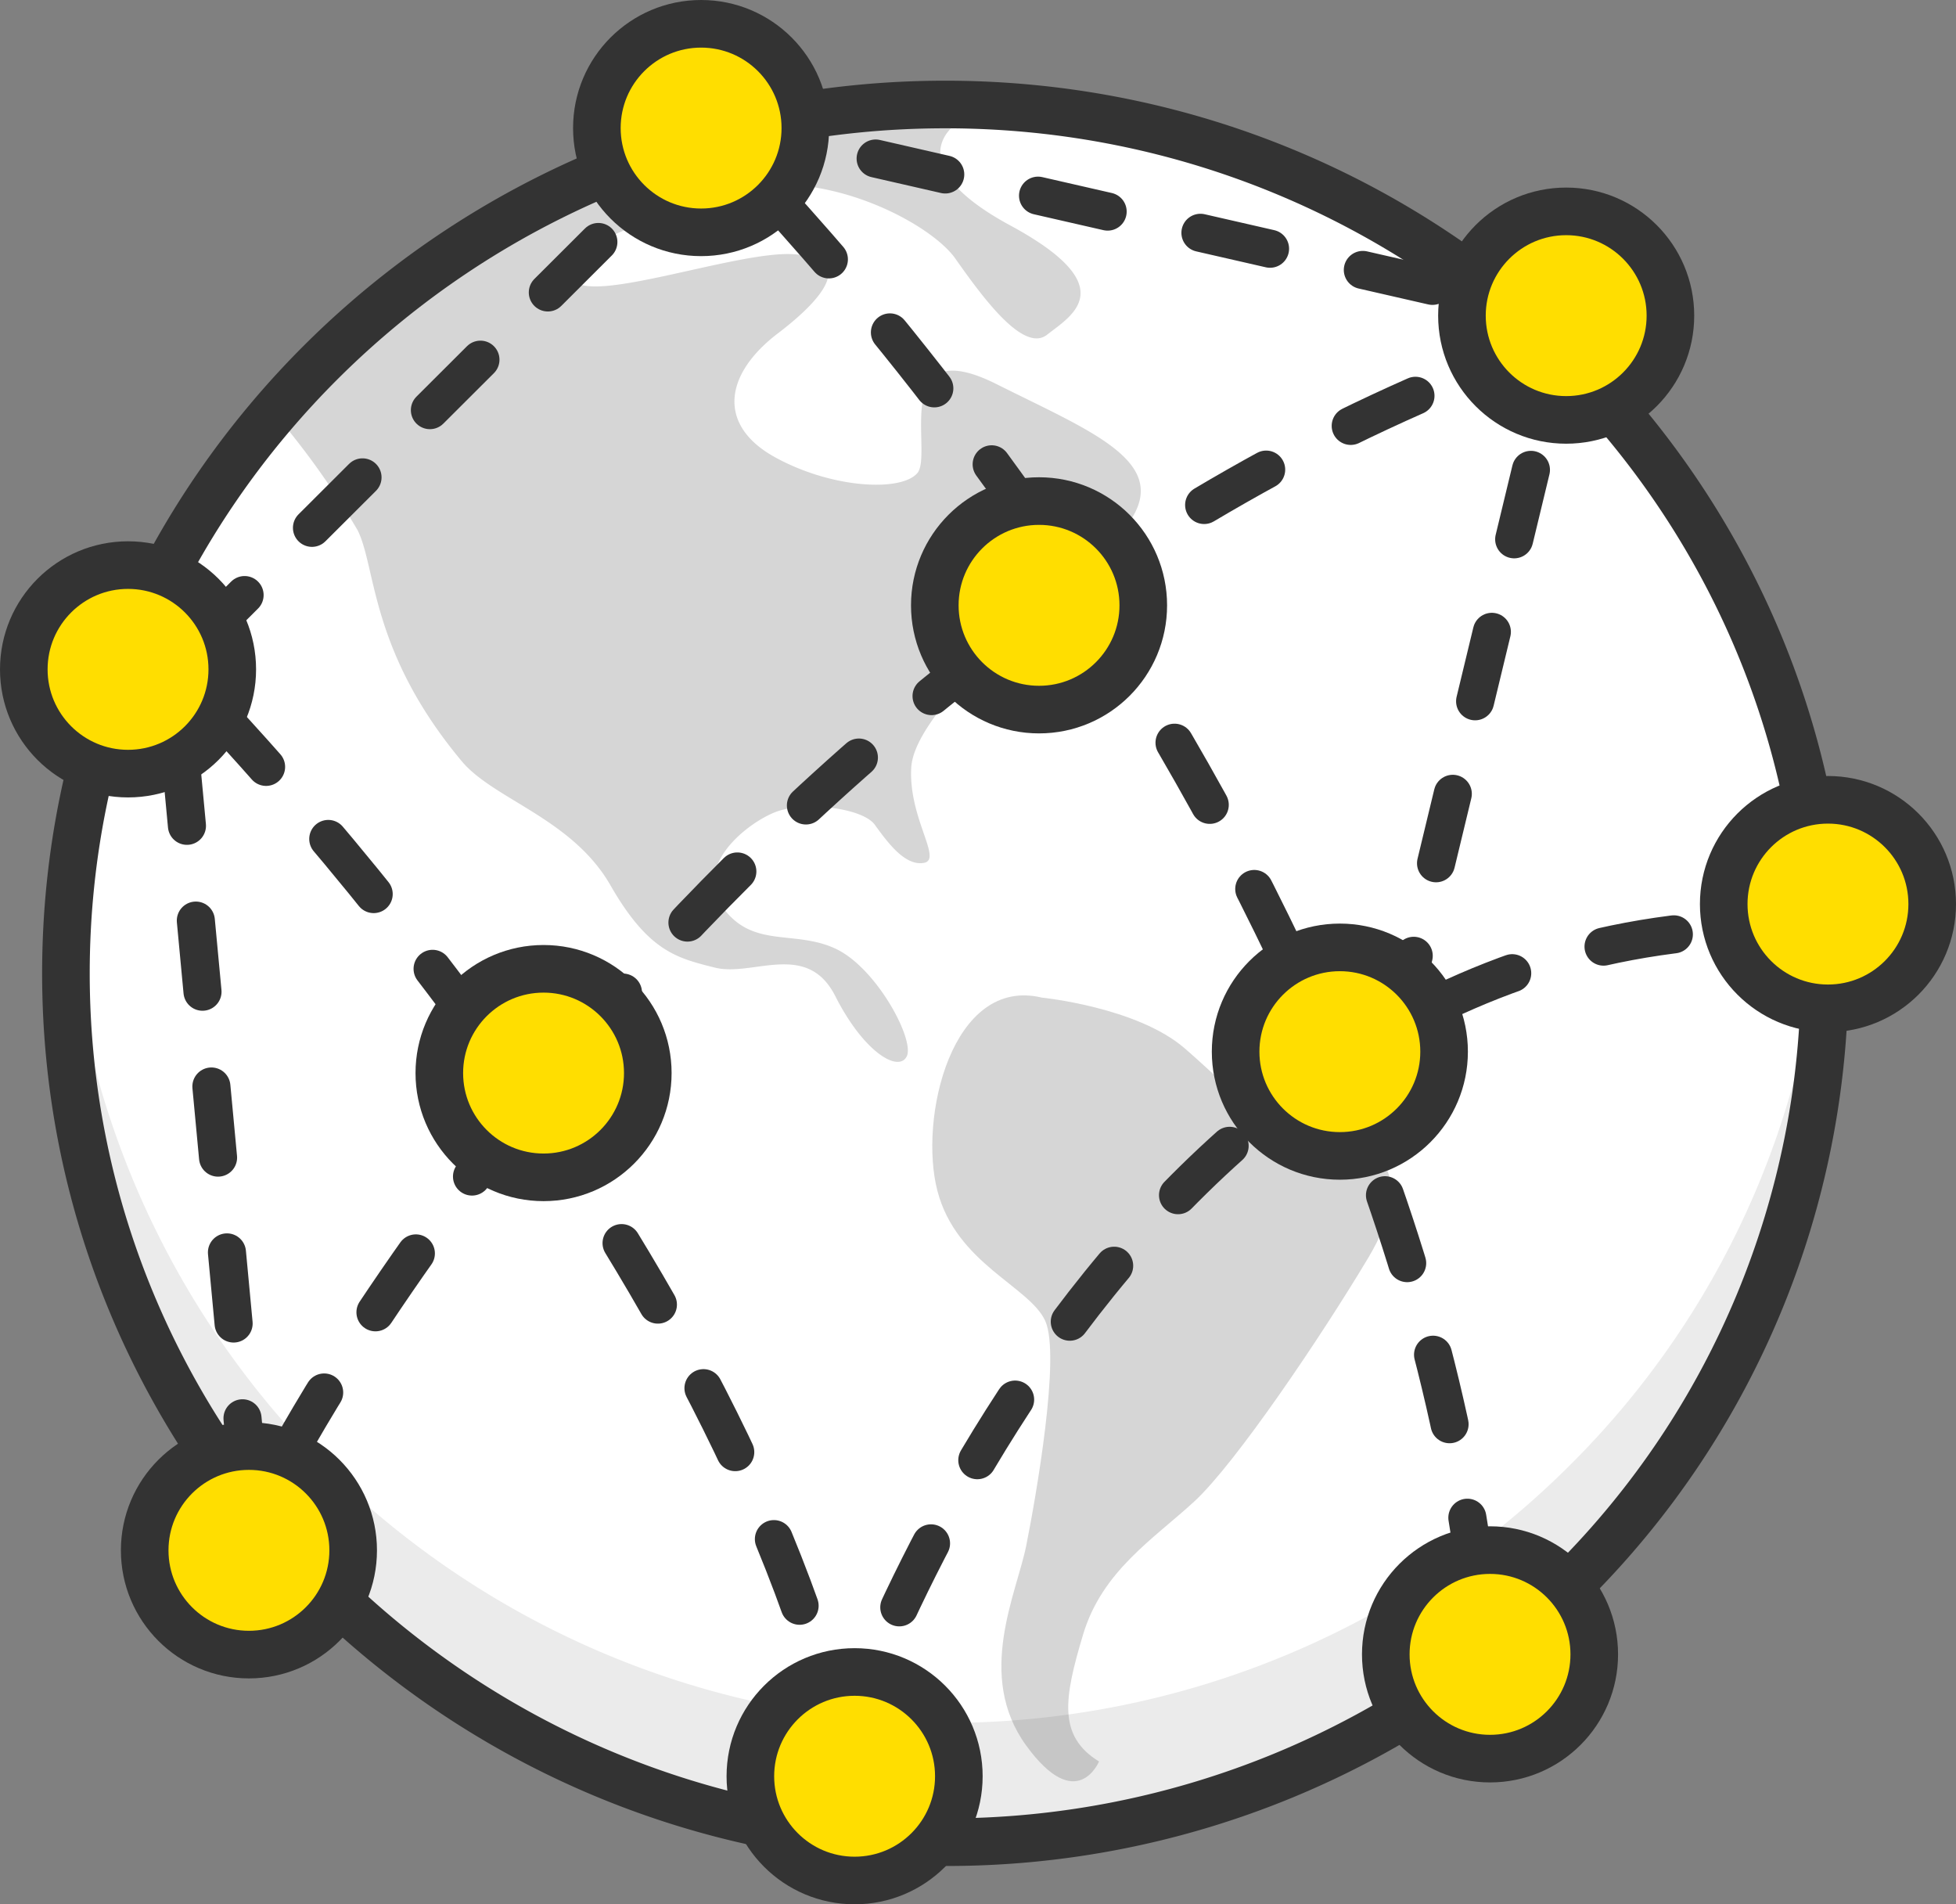 <svg xmlns="http://www.w3.org/2000/svg" viewBox="0 0 82.19 80"><rect x="0" y="0" width="82.19" height="80" fill="#808080" stroke="none"/><defs><style>.cls-1{fill:#42b05c;}.cls-2,.cls-8{fill:none;}.cls-2,.cls-3,.cls-7,.cls-8,.cls-9{stroke:#333;}.cls-2,.cls-3,.cls-7,.cls-8{stroke-linecap:round;stroke-linejoin:round;}.cls-2,.cls-3,.cls-9{stroke-width:2px;}.cls-3{fill:#fff;}.cls-4{opacity:0.2;}.cls-5,.cls-6{fill:#333;}.cls-6{opacity:0.1;}.cls-7,.cls-9{fill:#ffde00;}.cls-7{stroke-width:2.12px;}.cls-8{stroke-width:1.6px;stroke-dasharray:3 4;}.cls-9{stroke-miterlimit:10;}</style></defs><title>Asset 19</title><g id="Layer_2" data-name="Layer 2"><g id="Layer_2-2" data-name="Layer 2"><path class="cls-1" d="M12,52.15l.3-.15.3-.15Z"/><path class="cls-2" d="M16.55,10"/><path class="cls-3" d="M76.67,40.89A36.16,36.16,0,0,1,66.07,66.47,37.06,37.06,0,0,1,39.72,77.39C19.34,77.39,2.77,61,2.77,40.89S19.34,4.39,39.72,4.39s36.95,16.36,36.95,36.5"/><g class="cls-4"><path class="cls-5" d="M12,17.93A36.25,36.25,0,0,1,40.16,5.22s-2.5,1.66,2.29,4.25S45,13.27,44,14.06s-2.73-1.6-3.86-3.2-6-4.06-9.72-2.73-6.92,2.32-6.39,3.55,6.92-1.16,9.32-1,1.6,1.6-.67,3.33-2.53,3.86-.13,5.19,5.33,1.47,6,.67-1.2-6,3.33-3.73,8.26,3.6,4.53,6.92-8,7.06-8.12,9.19,1.33,3.86.53,4-1.53-.87-2.06-1.6-3-1-4.19-.53-3.46,2.26-2.2,4,3,.93,4.73,1.73,3.35,3.84,3,4.53-1.81-.18-3-2.53-3.47-.8-5.06-1.2-2.79-.67-4.39-3.46S20.77,33.59,19.42,32c-3.87-4.62-3.6-8.12-4.39-9.72A34.24,34.24,0,0,0,12,17.93Z"/><path class="cls-5" d="M43.78,41.91s4,.4,6,2.13S52,46.43,55.1,47.1s4.39,2.4,2.4,5.73-5.59,8.66-7.32,10.25S46.31,66,45.51,68.67s-1.07,4.26.67,5.33c0,0-.93,2.26-3.06-.67s-.4-6.39,0-8.39,1.46-8,.8-9.45-3.73-2.4-4.53-5.46S40,41,43.78,41.91Z"/></g><path class="cls-6" d="M66.07,61.45A37.05,37.05,0,0,1,2.87,38.38c-.06.83-.1,1.67-.1,2.51,0,20.14,16.56,36.5,36.95,36.5A37.06,37.06,0,0,0,66.07,66.47,36.16,36.16,0,0,0,76.67,40.89c0-.84,0-1.68-.1-2.51A36.18,36.18,0,0,1,66.07,61.45Z"/><path class="cls-2" d="M39.26,41.57"/><path class="cls-3" d="M64,36.51"/><path class="cls-7" d="M64.17,36.51"/><path class="cls-8" d="M62.08,66.73C58,32.88,29.84,5.48,29.84,5.48L7.27,28s21,21,27.4,42.72"/><path class="cls-8" d="M12.11,61.09S31.45,24.82,67.72,13.53"/><line class="cls-8" x1="58.7" y1="43.07" x2="65.88" y2="13.31"/><line class="cls-8" x1="29.97" y1="5.1" x2="65.88" y2="13.31"/><line class="cls-8" x1="10.47" y1="62.57" x2="7.39" y2="29.73"/><path class="cls-8" d="M35.14,74s11.25-35.3,39.65-35"/><circle class="cls-9" cx="29.46" cy="5.38" r="4.38"/><circle class="cls-9" cx="5.38" cy="28.12" r="4.38"/><circle class="cls-9" cx="65.81" cy="13.26" r="4.38"/><circle class="cls-9" cx="22.84" cy="45.08" r="4.38"/><circle class="cls-9" cx="43.66" cy="25.43" r="4.38"/><circle class="cls-9" cx="35.91" cy="74.62" r="4.38"/><circle class="cls-9" cx="10.46" cy="65.13" r="4.38"/><circle class="cls-9" cx="56.3" cy="44.18" r="4.38"/><circle class="cls-9" cx="62.61" cy="69.5" r="4.38"/><circle class="cls-9" cx="76.81" cy="37.98" r="4.38"/></g></g></svg>